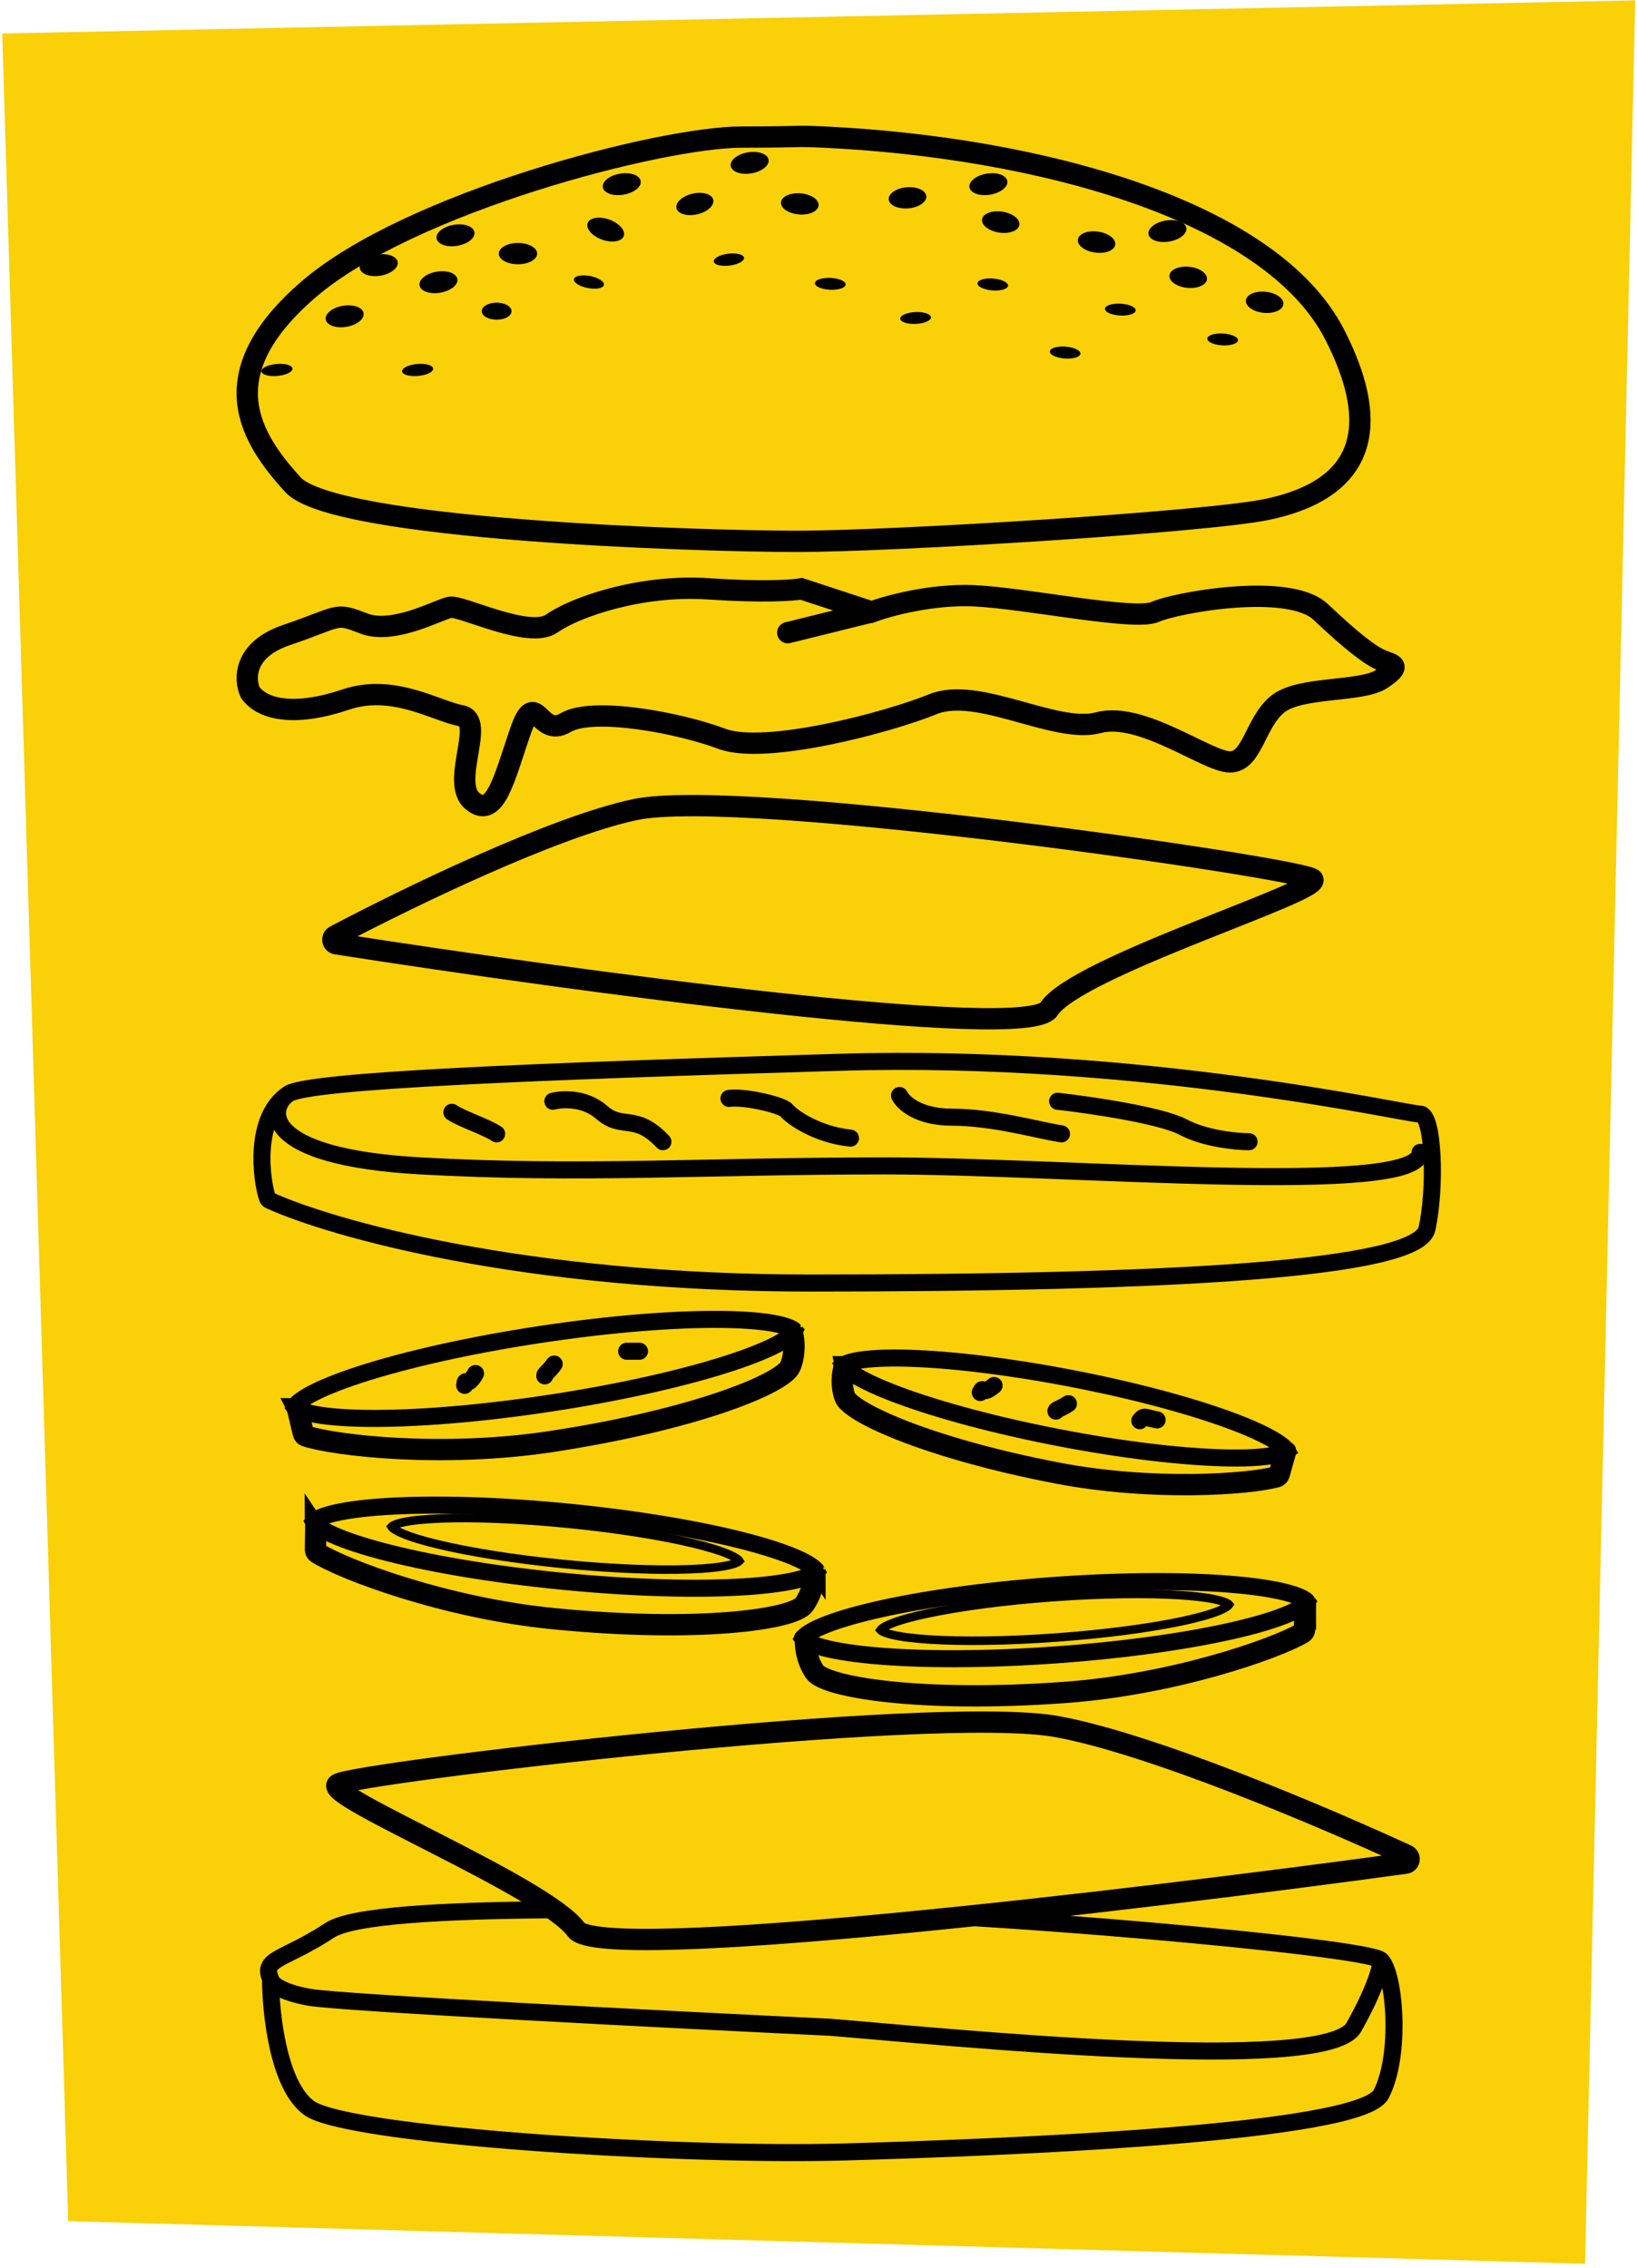 <svg viewBox="0 0 384 532" fill="none" xmlns="http://www.w3.org/2000/svg">
<path d="M0.521 7.852L383.574 0.089L371.812 531.069L15.999 521.069L0.521 7.852Z" fill="#FAD008"/>
<path d="M313.092 78.513C298.117 49.208 243.424 34.535 193.291 32.158C185.78 31.802 189.44 32.158 174.037 32.158C154.783 32.158 95.952 47.61 72.419 67.857C48.887 88.104 59.049 103.023 68.676 113.68C78.303 124.336 163.875 127 186.873 127C209.87 127 282.947 122.456 297.047 119.541C325.393 113.68 320.923 93.837 313.092 78.513Z" stroke="black" stroke-width="5" stroke-linecap="round"/>
<path d="M204.468 143.553L187.978 138.14C186.028 138.501 178.935 139.007 166.169 138.14C150.211 137.058 134.785 142.472 129.466 146.262C124.146 150.051 108.189 141.931 105.529 142.472C102.869 143.014 92.231 148.969 85.316 146.262C78.4 143.555 79.997 144.637 67.231 148.969C57.017 152.433 57.301 159.435 58.72 162.503C61.912 166.836 69.889 167.916 81.06 164.126C92.231 160.336 102.337 166.833 108.189 167.916C114.04 168.999 105.529 183.616 110.848 187.947C116.167 192.278 118.295 182.533 122.019 171.706C125.742 160.878 126.274 173.33 132.657 169.54C139.041 165.75 159.254 169.54 169.361 173.33C179.467 177.12 208.192 169.54 218.83 165.209C229.469 160.878 247.554 172.247 257.661 169.54C267.768 166.833 283.194 178.744 288.513 178.744C293.832 178.744 294.364 169.54 299.684 165.209C305.003 160.878 319.365 162.503 324.152 159.254C328.94 156.004 326.812 156.005 324.152 154.923C321.493 153.84 317.237 150.592 309.79 143.553C302.343 136.515 275.747 141.388 270.959 143.553C266.172 145.719 240.639 140.305 228.405 139.764C218.617 139.331 208.369 142.11 204.468 143.553ZM204.468 143.553L184.787 148.426" stroke="black" stroke-width="5" stroke-linecap="round"/>
<path d="M63.464 464.221C63.464 472.166 65.279 489.356 72.539 494.557C81.614 501.057 159.551 505.932 197.986 504.849C236.421 503.765 319.163 500.515 323.968 491.306C328.772 482.097 327.171 463.138 323.968 459.888M63.464 464.221C61.329 459.346 66.667 459.888 77.343 452.846C88.02 445.804 163.822 448.512 194.784 448.512C225.745 448.512 320.765 456.638 323.968 459.888M63.464 464.221C63.484 465.124 65.328 467.255 72.539 468.555C79.75 469.855 157.04 473.791 194.784 475.597C221.476 477.764 311.158 486.973 317.563 475.597C322.687 466.496 323.968 461.332 323.968 459.888" stroke="black" stroke-width="4" stroke-linecap="round"/>
<path d="M248.032 405.077C270.157 409.139 310.036 426.048 329.954 435.234C330.858 435.651 330.687 436.969 329.701 437.104C265.193 445.912 141.008 460.703 135.155 452.707C127.713 442.539 75.468 421.269 79.189 418.594C82.911 415.918 218.883 399.725 248.032 405.077Z" fill="#FAD008" stroke="black" stroke-width="5" stroke-linecap="round"/>
<path d="M211 257C211.817 258.696 215.413 262.087 223.258 262.087C233.065 262.087 243.688 265.217 249 266" stroke="black" stroke-width="4" stroke-linecap="round"/>
<path d="M171 257.686C174.706 257.168 183.512 259.258 184.5 260.499C185.735 262.052 191.676 266.224 199.5 267" stroke="black" stroke-width="4" stroke-linecap="round"/>
<path d="M129.681 258.352C131.859 257.776 137.194 257.489 141.114 260.94C146.013 265.254 149 260.94 155.5 267.843M248.087 258.352C255.709 259.215 272.259 261.631 277.485 264.392C282.711 267.153 290.006 267.843 293 267.843M106 260.94C108.314 262.522 113.887 264.274 116.5 266" stroke="black" stroke-width="4" stroke-linecap="round"/>
<path d="M149.027 189.919C130.008 193.913 95.726 210.541 78.61 219.572C77.763 220.019 77.95 221.267 78.897 221.415C134.357 230.076 241.013 244.603 246.041 236.745C252.437 226.749 311.072 208.86 307.874 206.229C304.676 203.598 174.08 184.657 149.027 189.919Z" fill="#FAD008" stroke="black" stroke-width="5" stroke-linecap="round"/>
<path d="M186.464 312.156C186.464 312.156 186.464 312.158 186.463 312.162C186.463 312.158 186.464 312.156 186.464 312.156ZM185.895 311.82C186.223 312.011 186.374 312.154 186.44 312.23C186.4 312.323 186.298 312.504 186.042 312.784C185.531 313.343 184.633 314.033 183.268 314.82C180.557 316.384 176.429 318.089 171.127 319.813C160.552 323.253 145.663 326.658 128.978 329.192C112.293 331.726 97.064 332.894 85.945 332.749C80.37 332.677 75.923 332.274 72.869 331.586C71.332 331.24 70.27 330.847 69.616 330.465C69.288 330.274 69.137 330.131 69.072 330.054C69.111 329.962 69.213 329.781 69.469 329.501C69.98 328.942 70.878 328.251 72.243 327.464C74.955 325.9 79.082 324.196 84.385 322.471C94.959 319.032 109.848 315.627 126.533 313.093C143.218 310.559 158.447 309.39 169.566 309.535C175.141 309.608 179.589 310.01 182.642 310.698C184.179 311.045 185.242 311.438 185.895 311.82ZM69.026 329.99C69.027 329.99 69.028 329.992 69.029 329.997C69.027 329.992 69.026 329.99 69.026 329.99ZM69.048 330.129C69.047 330.129 69.048 330.127 69.049 330.122C69.048 330.127 69.048 330.129 69.048 330.129ZM186.482 312.288C186.484 312.292 186.485 312.294 186.485 312.294C186.485 312.294 186.483 312.292 186.482 312.288Z" stroke="black" stroke-width="4"/>
<path d="M69.783 330.487L71.147 336.216C71.225 336.543 71.453 336.808 71.774 336.91C78.836 339.173 104.06 342.018 129.261 338.191C163.035 333.062 183.87 324.499 185.42 320.484C186.66 317.273 186.244 314.06 185.882 312.856" stroke="black" stroke-width="5" stroke-linecap="round"/>
<path d="M191.688 368.596C191.688 368.596 191.687 368.598 191.685 368.602C191.687 368.598 191.688 368.596 191.688 368.596ZM191.22 368.13C191.49 368.396 191.602 368.572 191.646 368.662C191.585 368.742 191.441 368.892 191.124 369.101C190.491 369.516 189.451 369.965 187.934 370.391C184.921 371.239 180.501 371.874 174.937 372.24C163.841 372.969 148.572 372.601 131.777 370.947C114.982 369.294 99.934 366.675 89.194 363.796C83.808 362.352 79.597 360.867 76.807 359.448C75.402 358.733 74.47 358.091 73.93 357.56C73.659 357.294 73.548 357.118 73.504 357.028C73.565 356.948 73.708 356.798 74.026 356.589C74.659 356.174 75.699 355.725 77.216 355.299C80.229 354.451 84.649 353.816 90.213 353.45C101.309 352.721 116.578 353.089 133.373 354.743C150.168 356.396 165.215 359.015 175.956 361.894C181.342 363.338 185.553 364.823 188.343 366.242C189.747 366.957 190.68 367.599 191.22 368.13ZM73.476 356.955C73.476 356.955 73.477 356.957 73.477 356.961C73.476 356.957 73.476 356.955 73.476 356.955ZM73.462 357.094C73.462 357.094 73.463 357.092 73.465 357.088C73.463 357.092 73.462 357.094 73.462 357.094ZM191.673 368.729C191.674 368.733 191.674 368.735 191.674 368.735C191.674 368.735 191.673 368.733 191.673 368.729Z" stroke="black" stroke-width="4"/>
<path d="M173.104 365.838C173.323 366.018 173.416 366.139 173.454 366.203C173.404 366.257 173.29 366.358 173.04 366.491C172.565 366.745 171.811 367 170.755 367.231C168.656 367.689 165.6 368.001 161.785 368.145C154.169 368.434 143.694 368.048 132.172 366.913C120.649 365.778 110.3 364.114 102.888 362.345C99.174 361.46 96.238 360.557 94.268 359.699C93.277 359.266 92.588 358.87 92.171 358.528C91.952 358.348 91.86 358.227 91.821 358.164C91.871 358.109 91.986 358.008 92.236 357.875C92.711 357.621 93.464 357.366 94.521 357.135C96.62 356.677 99.676 356.365 103.491 356.221C111.106 355.932 121.581 356.318 133.104 357.453C144.626 358.588 154.975 360.253 162.388 362.021C166.101 362.907 169.038 363.809 171.007 364.667C171.999 365.1 172.688 365.497 173.104 365.838Z" stroke="black" stroke-width="2"/>
<path d="M74.086 357.622L73.998 363.51C73.993 363.846 74.149 364.159 74.434 364.337C80.722 368.27 104.468 377.241 129.835 379.739C163.832 383.087 186.134 379.919 188.625 376.41C190.618 373.603 191.006 370.387 190.951 369.13" stroke="black" stroke-width="5" stroke-linecap="round"/>
<path d="M188.233 384.314C188.232 384.314 188.233 384.316 188.235 384.32C188.234 384.316 188.233 384.314 188.233 384.314ZM188.713 383.86C188.435 384.12 188.319 384.292 188.273 384.381C188.332 384.463 188.471 384.617 188.783 384.833C189.405 385.265 190.433 385.74 191.939 386.205C194.929 387.13 199.331 387.879 204.884 388.388C215.957 389.402 231.231 389.428 248.063 388.206C264.895 386.985 280.005 384.755 290.816 382.153C296.237 380.849 300.485 379.472 303.311 378.125C304.733 377.447 305.682 376.829 306.235 376.312C306.513 376.053 306.628 375.88 306.675 375.791C306.616 375.71 306.477 375.556 306.165 375.339C305.543 374.907 304.514 374.433 303.009 373.967C300.019 373.042 295.616 372.293 290.064 371.785C278.99 370.771 263.717 370.745 246.885 371.966C230.053 373.187 214.943 375.417 204.132 378.019C198.71 379.324 194.463 380.7 191.637 382.047C190.214 382.725 189.266 383.343 188.713 383.86ZM306.705 375.719C306.705 375.719 306.704 375.721 306.703 375.725C306.705 375.721 306.705 375.719 306.705 375.719ZM306.715 375.858C306.715 375.858 306.715 375.856 306.713 375.852C306.714 375.856 306.715 375.858 306.715 375.858ZM188.244 384.447C188.243 384.451 188.243 384.454 188.243 384.454C188.243 384.454 188.243 384.451 188.244 384.447Z" stroke="black" stroke-width="4"/>
<path d="M206.879 382.037C206.655 382.211 206.559 382.33 206.519 382.392C206.568 382.448 206.68 382.551 206.926 382.692C207.394 382.958 208.141 383.232 209.192 383.489C211.278 384.001 214.325 384.392 218.135 384.635C225.74 385.119 236.222 385.003 247.77 384.165C259.318 383.327 269.706 381.929 277.162 380.352C280.897 379.562 283.855 378.736 285.846 377.928C286.849 377.522 287.548 377.143 287.973 376.812C288.197 376.637 288.292 376.519 288.332 376.457C288.284 376.401 288.172 376.297 287.925 376.157C287.457 375.891 286.71 375.617 285.66 375.359C283.573 374.847 280.527 374.457 276.717 374.214C269.111 373.73 258.63 373.846 247.082 374.684C235.534 375.522 225.145 376.92 217.69 378.496C213.955 379.286 210.996 380.113 209.005 380.921C208.003 381.327 207.304 381.706 206.879 382.037Z" stroke="black" stroke-width="2"/>
<path d="M306.077 376.37L306.014 382.258C306.01 382.594 305.847 382.903 305.557 383.074C299.17 386.844 275.201 395.2 249.778 397.045C215.706 399.517 193.493 395.776 191.093 392.204C189.173 389.347 188.868 386.122 188.955 384.867" stroke="black" stroke-width="5" stroke-linecap="round"/>
<path d="M197.722 320.139C197.722 320.139 197.723 320.142 197.725 320.149C197.724 320.142 197.723 320.139 197.722 320.139ZM198.139 320.075C197.974 320.163 197.864 320.236 197.793 320.291C197.839 320.369 197.913 320.478 198.034 320.621C198.453 321.117 199.213 321.755 200.402 322.505C202.76 323.992 206.385 325.661 211.073 327.394C220.42 330.849 233.639 334.429 248.504 337.293C263.368 340.156 276.971 341.743 286.933 342.008C291.93 342.141 295.915 341.938 298.657 341.433C300.039 341.178 300.982 340.869 301.555 340.564C301.72 340.476 301.83 340.402 301.902 340.347C301.856 340.269 301.781 340.16 301.66 340.017C301.241 339.521 300.481 338.883 299.293 338.134C296.935 336.647 293.31 334.977 288.621 333.244C279.274 329.789 266.055 326.21 251.19 323.346C236.326 320.483 222.723 318.895 212.762 318.631C207.765 318.498 203.779 318.701 201.037 319.206C199.655 319.46 198.712 319.77 198.139 320.075ZM302.023 340.232C302.023 340.232 302.021 340.234 302.018 340.24C302.022 340.235 302.024 340.232 302.023 340.232ZM301.972 340.5C301.972 340.5 301.972 340.496 301.97 340.489C301.971 340.496 301.972 340.5 301.972 340.5ZM197.677 320.398C197.672 320.404 197.671 320.407 197.671 320.407C197.671 320.407 197.673 320.404 197.677 320.398Z" stroke="black" stroke-width="4"/>
<path d="M301.5 340.758L300.087 345.793C299.996 346.117 299.754 346.374 299.43 346.462C292.941 348.234 270.287 349.868 247.89 345.553C217.786 339.754 199.406 331.335 198.159 327.68C197.161 324.756 197.648 321.89 198.017 320.823" stroke="black" stroke-width="5" stroke-linecap="round"/>
<path d="M150 317C147.429 317 147.429 317 147 317" stroke="black" stroke-width="4" stroke-linecap="round"/>
<path d="M271.427 333.106C268.24 332.482 268.428 331.982 267.366 333.294" stroke="black" stroke-width="4" stroke-linecap="round"/>
<path d="M130 320C128.342 322.222 127.789 322.222 127.789 322.778M111.543 322.222C109.333 326.111 109.22 322.778 109 325" stroke="black" stroke-width="4" stroke-linecap="round"/>
<path d="M250.624 329.3C248.376 330.737 247.876 330.55 247.688 331.049M233.182 325.043C229.871 327.793 230.893 324.755 229.945 326.68" stroke="black" stroke-width="4" stroke-linecap="round"/>
<path d="M67.693 256.611C59.277 262.162 61.317 277.105 62.748 281.09C62.831 281.323 62.996 281.499 63.221 281.601C77.655 288.168 122.589 301 189.991 301C274.905 301 332.582 297.829 334.718 288.318C336.854 278.806 336.32 261.368 333.116 261.368C329.912 261.368 267.962 247.1 196.934 249.214C125.905 251.327 72.501 253.44 67.693 256.611ZM67.693 256.611C62.886 259.781 60.752 271.407 98.669 273.52C136.586 275.634 164.891 273.52 207.615 273.52C250.339 273.52 333.116 280.919 333.116 270.35" stroke="black" stroke-width="4" stroke-linecap="round"/>
<ellipse cx="121.5" cy="59.5" rx="4.5" ry="2.5" fill="black"/>
<ellipse cx="116.5" cy="73" rx="3.5" ry="2" fill="black"/>
<ellipse cx="142.077" cy="53.864" rx="4.5" ry="2.5" transform="rotate(19.584 142.077 53.864)" fill="black"/>
<ellipse rx="3.564" ry="1.486" transform="matrix(0.972 0.237 -0.461 0.888 138.147 66.164)" fill="black"/>
<ellipse cx="102.849" cy="66.205" rx="4.5" ry="2.5" transform="rotate(-9.439 102.849 66.205)" fill="black"/>
<ellipse cx="106.849" cy="55.205" rx="4.5" ry="2.5" transform="rotate(-9.439 106.849 55.205)" fill="black"/>
<ellipse cx="88.849" cy="62.205" rx="4.5" ry="2.5" transform="rotate(-9.439 88.849 62.205)" fill="black"/>
<ellipse cx="145.849" cy="43.205" rx="4.5" ry="2.5" transform="rotate(-9.439 145.849 43.205)" fill="black"/>
<ellipse cx="175.849" cy="38.205" rx="4.5" ry="2.5" transform="rotate(-9.439 175.849 38.205)" fill="black"/>
<ellipse cx="273.849" cy="54.205" rx="4.5" ry="2.5" transform="rotate(-9.439 273.849 54.205)" fill="black"/>
<ellipse cx="231.849" cy="43.205" rx="4.5" ry="2.5" transform="rotate(-9.439 231.849 43.205)" fill="black"/>
<ellipse rx="3.649" ry="1.421" transform="matrix(0.994 -0.113 0.236 0.972 97.96 86.794)" fill="black"/>
<ellipse cx="80.849" cy="74.205" rx="4.5" ry="2.5" transform="rotate(-9.439 80.849 74.205)" fill="black"/>
<ellipse rx="3.649" ry="1.421" transform="matrix(0.994 -0.113 0.236 0.972 64.96 86.794)" fill="black"/>
<ellipse cx="163" cy="47.854" rx="4.424" ry="2.482" transform="rotate(-12.94 163 47.854)" fill="black"/>
<ellipse rx="3.565" ry="1.429" transform="matrix(0.988 -0.156 0.318 0.948 170.975 60.909)" fill="black"/>
<ellipse cx="187.61" cy="47.833" rx="4.424" ry="2.482" transform="rotate(4.656 187.61 47.833)" fill="black"/>
<ellipse rx="3.607" ry="1.395" transform="matrix(0.998 0.056 -0.118 0.993 194.765 66.586)" fill="black"/>
<ellipse cx="212.88" cy="46.406" rx="4.424" ry="2.482" transform="rotate(-4.961 212.88 46.406)" fill="black"/>
<ellipse rx="3.606" ry="1.396" transform="matrix(0.998 -0.059 0.126 0.992 214.775 74.598)" fill="black"/>
<ellipse cx="234.743" cy="52.109" rx="4.424" ry="2.482" transform="rotate(8.504 234.743 52.109)" fill="black"/>
<ellipse rx="3.592" ry="1.407" transform="matrix(0.995 0.102 -0.213 0.977 232.873 66.741)" fill="black"/>
<ellipse cx="257.219" cy="56.793" rx="4.424" ry="2.482" transform="rotate(7.793 257.219 56.793)" fill="black"/>
<ellipse rx="3.595" ry="1.404" transform="matrix(0.996 0.093 -0.196 0.981 249.854 82.713)" fill="black"/>
<ellipse cx="278.721" cy="65.058" rx="4.424" ry="2.482" transform="rotate(5.79 278.721 65.058)" fill="black"/>
<ellipse rx="3.603" ry="1.398" transform="matrix(0.998 0.069 -0.146 0.989 262.798 72.633)" fill="black"/>
<ellipse cx="296.651" cy="70.916" rx="4.424" ry="2.482" transform="rotate(5.79 296.651 70.916)" fill="black"/>
<ellipse rx="3.603" ry="1.398" transform="matrix(0.998 0.069 -0.146 0.989 286.798 79.633)" fill="black"/>
</svg>
